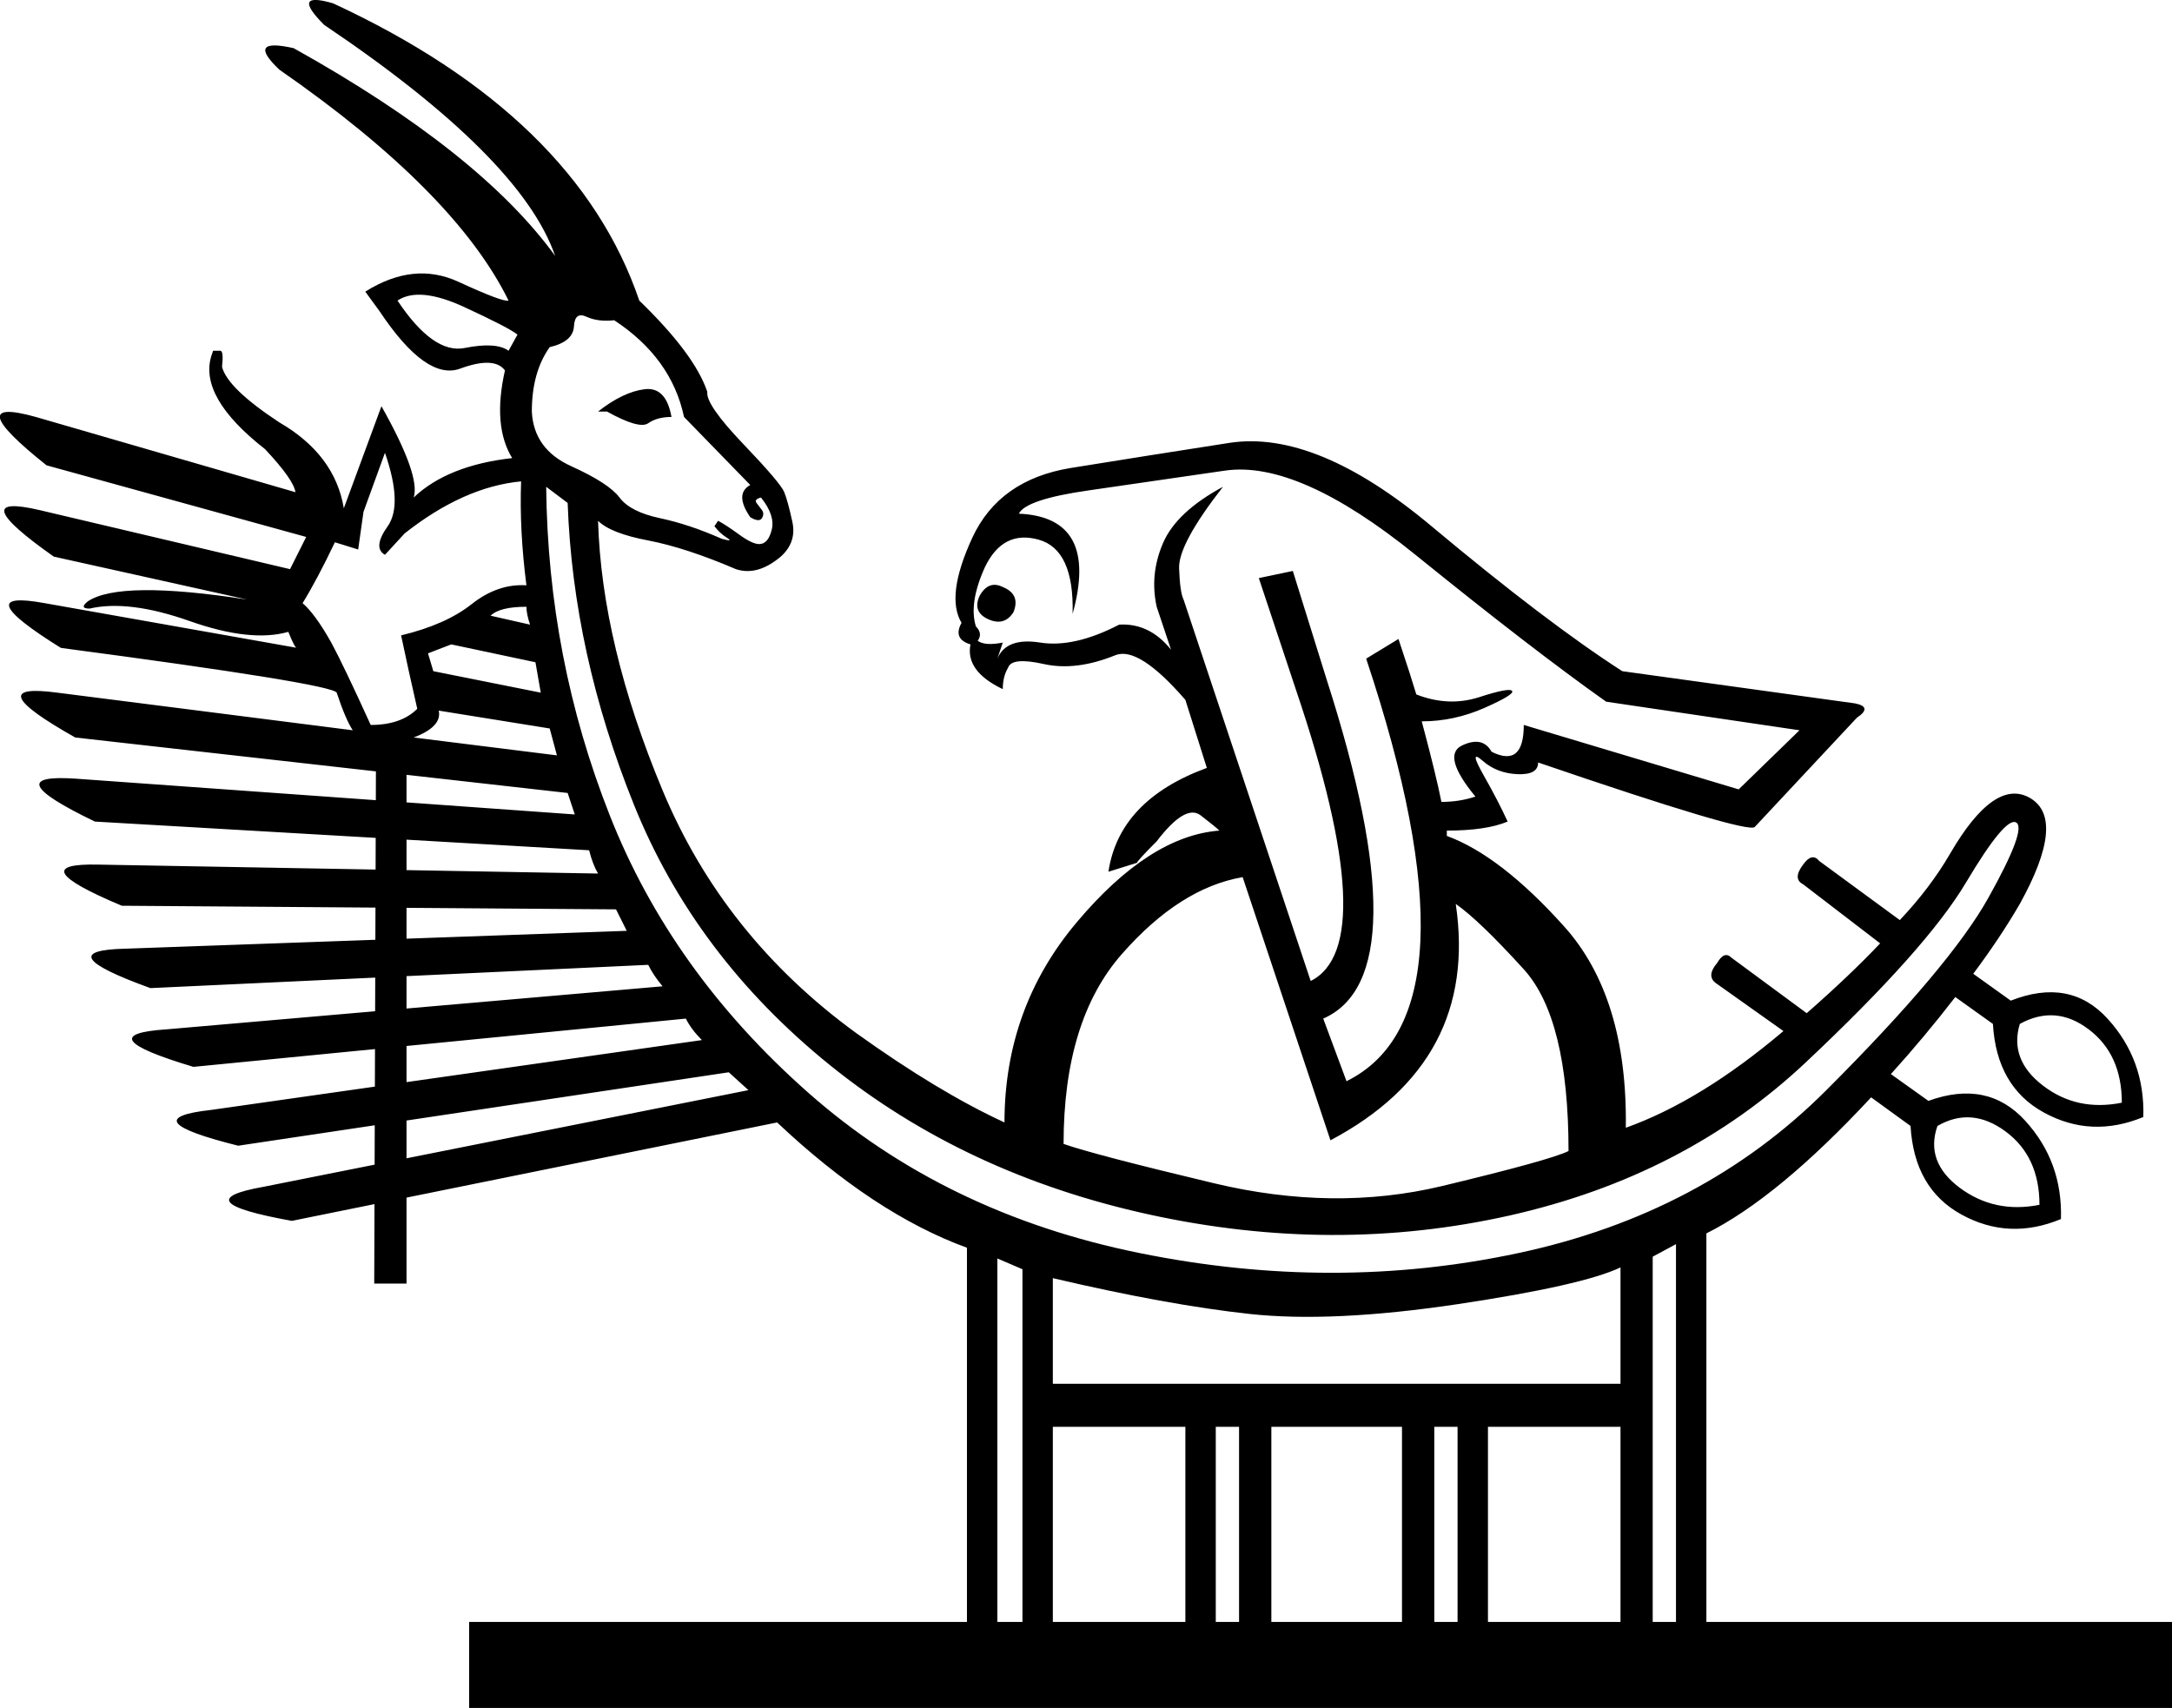 <?xml version='1.0' encoding ='UTF-8' standalone='yes'?>
<svg width='22.862' height='17.978' xmlns='http://www.w3.org/2000/svg' xmlns:xlink='http://www.w3.org/1999/xlink' xmlns:inkscape='http://www.inkscape.org/namespaces/inkscape'>
<path style='fill:#000000; stroke:none' d=' M 10.498 17.073  L 10.762 17.073  L 10.762 13.36  L 10.498 13.247  L 10.498 17.073  Z  M 7.068 4.389  Q 6.917 4.389 6.823 4.455  Q 6.729 4.521 6.389 4.332  L 6.295 4.332  Q 6.559 4.125 6.785 4.097  Q 7.011 4.069 7.068 4.389  Z  M 5.447 3.522  Q 5.353 3.447 4.882 3.23  Q 4.41 3.013 4.184 3.164  Q 4.561 3.729 4.891 3.663  Q 5.221 3.597 5.353 3.692  L 5.447 3.522  Z  M 8.01 5.237  Q 7.935 5.256 7.963 5.294  Q 7.991 5.331 8.02 5.369  Q 8.048 5.407 8.02 5.454  Q 7.991 5.501 7.897 5.444  Q 7.728 5.199 7.897 5.105  L 7.2 4.389  Q 7.068 3.767 6.465 3.371  Q 6.295 3.39 6.173 3.334  Q 6.05 3.277 6.041 3.437  Q 6.031 3.597 5.786 3.654  Q 5.598 3.918 5.598 4.332  Q 5.617 4.728 6.012 4.907  Q 6.408 5.086 6.521 5.237  Q 6.634 5.388 6.945 5.454  Q 7.256 5.52 7.596 5.671  Q 7.728 5.708 7.652 5.661  Q 7.577 5.614 7.52 5.539  L 7.558 5.482  Q 7.633 5.52 7.775 5.623  Q 7.916 5.727 7.991 5.727  Q 8.086 5.727 8.123 5.576  Q 8.161 5.426 8.01 5.237  Z  M 5.975 5.294  L 5.749 5.124  Q 5.767 6.933 6.418 8.582  Q 7.068 10.232 8.51 11.504  Q 9.951 12.776 11.996 13.19  Q 14.041 13.605 15.982 13.19  Q 17.924 12.776 19.224 11.475  Q 20.525 10.175 20.93 9.449  Q 21.335 8.724 21.222 8.658  Q 21.109 8.592 20.694 9.289  Q 20.28 9.986 19.007 11.183  Q 17.735 12.38 15.888 12.795  Q 14.041 13.209 12.1 12.785  Q 10.159 12.361 8.736 11.212  Q 7.313 10.062 6.672 8.469  Q 6.031 6.877 5.975 5.294  Z  M 4.618 7.48  Q 4.655 7.649 4.354 7.763  L 5.862 7.951  L 5.786 7.668  L 4.618 7.48  Z  M 17.057 13.341  Q 16.661 13.53 15.342 13.728  Q 14.022 13.925 13.155 13.831  Q 12.288 13.737 11.082 13.454  L 11.082 14.566  L 17.057 14.566  L 17.057 13.341  Z  M 4.561 7.065  L 5.692 7.291  L 5.636 6.971  L 4.75 6.783  L 4.505 6.877  L 4.561 7.065  Z  M 5.485 5.067  Q 4.882 5.124 4.26 5.614  L 4.052 5.84  Q 3.92 5.765 4.081 5.539  Q 4.241 5.312 4.052 4.766  L 3.826 5.388  L 3.77 5.784  L 3.525 5.708  Q 3.336 6.104 3.185 6.349  Q 3.317 6.462 3.487 6.764  Q 3.619 7.009 3.902 7.631  Q 4.222 7.631 4.392 7.461  Q 4.297 7.046 4.222 6.688  Q 4.693 6.575 4.966 6.358  Q 5.24 6.142 5.541 6.161  Q 5.466 5.576 5.485 5.067  Z  M 5.541 6.387  Q 5.259 6.387 5.164 6.481  L 5.579 6.575  Q 5.541 6.462 5.541 6.387  Z  M 4.09 7.763  L 4.279 7.781  L 4.279 13.511  L 3.939 13.511  L 3.958 7.781  L 4.09 7.763  Z  M 12.477 17.073  L 12.477 15.019  L 11.082 15.019  L 11.082 17.073  L 12.477 17.073  Z  M 12.797 15.019  L 12.797 17.073  L 13.042 17.073  L 13.042 15.019  L 12.797 15.019  Z  M 14.757 17.073  L 14.757 15.019  L 13.382 15.019  L 13.382 17.073  L 14.757 17.073  Z  M 15.097 15.019  L 15.097 17.073  L 15.342 17.073  L 15.342 15.019  L 15.097 15.019  Z  M 17.057 17.073  L 17.057 15.019  L 15.662 15.019  L 15.662 17.073  L 17.057 17.073  Z  M 17.396 17.073  L 17.641 17.073  L 17.641 13.096  L 17.396 13.228  L 17.396 17.073  Z  M 21.26 10.778  Q 21.147 11.155 21.505 11.428  Q 21.863 11.702 22.334 11.607  Q 22.334 11.098 21.985 10.835  Q 21.637 10.571 21.26 10.778  Z  M 20.393 11.852  Q 20.261 12.229 20.628 12.503  Q 20.996 12.776 21.467 12.682  Q 21.467 12.173 21.109 11.909  Q 20.751 11.645 20.393 11.852  Z  M 11.195 12.041  Q 11.516 12.154 12.778 12.455  Q 14.041 12.757 15.181 12.484  Q 16.322 12.21 16.51 12.116  Q 16.51 10.722 16.039 10.203  Q 15.568 9.685 15.323 9.515  Q 15.568 11.174 14.004 12.003  L 13.08 9.233  Q 12.42 9.346 11.808 10.043  Q 11.195 10.74 11.195 12.041  Z  M 6.295 5.482  Q 6.333 6.783 6.974 8.319  Q 7.614 9.855 9.009 10.872  Q 9.876 11.494 10.573 11.815  Q 10.573 10.608 11.337 9.704  Q 12.1 8.799 12.835 8.743  Q 12.797 8.705 12.637 8.582  Q 12.477 8.46 12.175 8.856  Q 11.968 9.063 11.968 9.082  L 11.667 9.176  Q 11.78 8.422 12.703 8.083  L 12.477 7.367  Q 11.987 6.801 11.742 6.896  Q 11.327 7.065 10.988 6.99  Q 10.649 6.914 10.611 7.028  Q 10.555 7.122 10.555 7.254  Q 10.159 7.065 10.215 6.783  Q 10.027 6.726 10.121 6.556  Q 9.951 6.274 10.234 5.661  Q 10.517 5.049 11.271 4.926  Q 12.025 4.804 12.939 4.662  Q 13.853 4.521 15.068 5.539  Q 16.284 6.556 17.076 7.065  L 19.526 7.404  Q 19.714 7.442 19.545 7.555  L 18.47 8.705  Q 18.395 8.78 16.19 8.026  Q 16.19 8.158 15.973 8.149  Q 15.756 8.14 15.606 8.008  Q 15.455 7.876 15.615 8.158  Q 15.775 8.441 15.869 8.648  Q 15.643 8.743 15.229 8.743  L 15.229 8.799  Q 15.794 9.006 16.463 9.751  Q 17.132 10.495 17.113 11.871  Q 17.905 11.588 18.772 10.853  L 18.056 10.345  Q 17.961 10.269 18.074 10.137  Q 18.15 10.005 18.225 10.081  L 19.017 10.665  Q 19.469 10.269 19.79 9.93  L 18.979 9.308  Q 18.866 9.251 18.979 9.101  Q 19.073 8.969 19.149 9.063  L 19.997 9.685  Q 20.317 9.346 20.525 8.988  Q 20.996 8.177 21.373 8.403  Q 21.75 8.63 21.26 9.515  Q 21.052 9.873 20.77 10.25  L 21.165 10.533  Q 21.787 10.288 22.183 10.722  Q 22.579 11.155 22.56 11.758  Q 22.013 11.984 21.514 11.711  Q 21.015 11.438 20.977 10.778  L 20.581 10.495  Q 20.261 10.91 19.903 11.306  L 20.298 11.588  Q 20.92 11.362 21.316 11.796  Q 21.712 12.229 21.693 12.832  Q 21.147 13.059 20.647 12.785  Q 20.148 12.512 20.11 11.852  L 19.695 11.551  Q 18.715 12.606 17.961 12.983  L 17.961 17.073  L 22.862 17.073  L 22.862 17.978  L 4.938 17.978  L 4.938 17.073  L 10.178 17.073  L 10.178 13.134  Q 9.198 12.776 8.18 11.815  L 3.072 12.851  Q 1.923 12.644 2.771 12.493  L 7.878 11.475  Q 7.671 11.287 7.671 11.287  L 2.507 12.06  Q 1.376 11.777 2.224 11.683  L 7.388 10.948  Q 7.275 10.835 7.219 10.722  L 2.036 11.23  Q 0.905 10.891 1.753 10.835  L 6.974 10.382  Q 6.879 10.269 6.823 10.156  L 1.583 10.401  Q 0.49 10.005 1.32 9.986  L 6.597 9.798  Q 6.54 9.685 6.484 9.572  L 1.282 9.534  Q 0.208 9.082 1.037 9.101  L 6.295 9.195  Q 6.239 9.101 6.201 8.95  L 0.999 8.648  Q -0.056 8.14 0.792 8.196  L 6.05 8.573  L 5.975 8.347  L 0.792 7.763  Q -0.245 7.178 0.603 7.291  L 3.713 7.687  Q 3.638 7.574 3.544 7.291  Q 3.487 7.197 0.641 6.82  Q -0.358 6.198 0.471 6.349  L 3.129 6.82  Q 3.11 6.839 3.035 6.651  Q 2.639 6.764 1.998 6.538  Q 1.357 6.311 0.943 6.406  Q 0.83 6.406 0.924 6.33  Q 1.263 6.104 2.601 6.311  L 0.566 5.859  Q -0.395 5.181 0.415 5.369  L 3.053 5.991  L 3.223 5.652  L 0.49 4.898  Q -0.433 4.163 0.377 4.389  L 3.11 5.181  Q 3.091 5.049 2.79 4.728  Q 2.092 4.182 2.224 3.748  L 2.243 3.692  L 2.318 3.692  Q 2.356 3.692 2.337 3.861  Q 2.394 4.087 2.94 4.446  Q 3.525 4.785 3.619 5.35  L 4.015 4.276  Q 4.429 5.011 4.354 5.237  Q 4.712 4.898 5.391 4.822  Q 5.183 4.483 5.315 3.899  Q 5.202 3.748 4.844 3.88  Q 4.486 4.012 3.996 3.277  L 3.845 3.07  Q 4.354 2.749 4.825 2.966  Q 5.296 3.183 5.353 3.164  Q 4.787 2.014 2.94 0.733  Q 2.582 0.393 3.091 0.507  Q 5.051 1.6 5.843 2.693  Q 5.485 1.656 3.412 0.262  Q 3.053 -0.097 3.506 0.035  Q 6.069 1.223 6.729 3.164  Q 7.313 3.729 7.445 4.125  Q 7.426 4.257 7.822 4.672  Q 8.218 5.086 8.255 5.181  Q 8.293 5.275 8.34 5.492  Q 8.387 5.708 8.218 5.859  Q 7.973 6.066 7.746 5.991  Q 7.219 5.765 6.823 5.689  Q 6.427 5.614 6.295 5.482  Z  M 10.404 6.519  Q 10.573 6.594 10.668 6.443  Q 10.743 6.255 10.555 6.179  Q 10.404 6.104 10.31 6.274  Q 10.234 6.443 10.404 6.519  Z  M 16.906 7.386  Q 16.133 6.839 14.899 5.84  Q 13.664 4.841 12.892 4.954  Q 12.119 5.067 11.459 5.162  Q 10.8 5.256 10.724 5.407  Q 11.572 5.444 11.29 6.462  Q 11.308 5.784 10.931 5.68  Q 10.555 5.576 10.366 5.972  Q 10.196 6.349 10.272 6.594  Q 10.347 6.669 10.291 6.745  Q 10.366 6.801 10.555 6.764  L 10.498 6.933  Q 10.592 6.707 10.95 6.764  Q 11.308 6.82 11.78 6.575  Q 12.1 6.556 12.326 6.839  L 12.175 6.387  Q 12.1 6.047 12.241 5.718  Q 12.383 5.388 12.873 5.124  Q 12.402 5.727 12.411 5.982  Q 12.42 6.236 12.458 6.311  L 13.796 10.326  Q 14.55 9.949 13.645 7.273  L 13.25 6.085  L 13.608 6.01  L 13.966 7.159  Q 14.965 10.269 13.928 10.722  L 14.173 11.381  Q 15.624 10.665 14.38 6.933  L 14.72 6.726  Q 14.852 7.122 14.908 7.31  Q 15.247 7.442 15.568 7.339  Q 15.888 7.235 15.916 7.273  Q 15.945 7.31 15.624 7.452  Q 15.304 7.593 14.965 7.593  Q 15.116 8.158 15.172 8.441  Q 15.361 8.441 15.53 8.385  Q 15.172 7.951 15.389 7.847  Q 15.606 7.744 15.7 7.913  Q 16.039 8.083 16.039 7.631  L 18.301 8.309  L 18.941 7.687  L 16.906 7.386  Z '/></svg>
